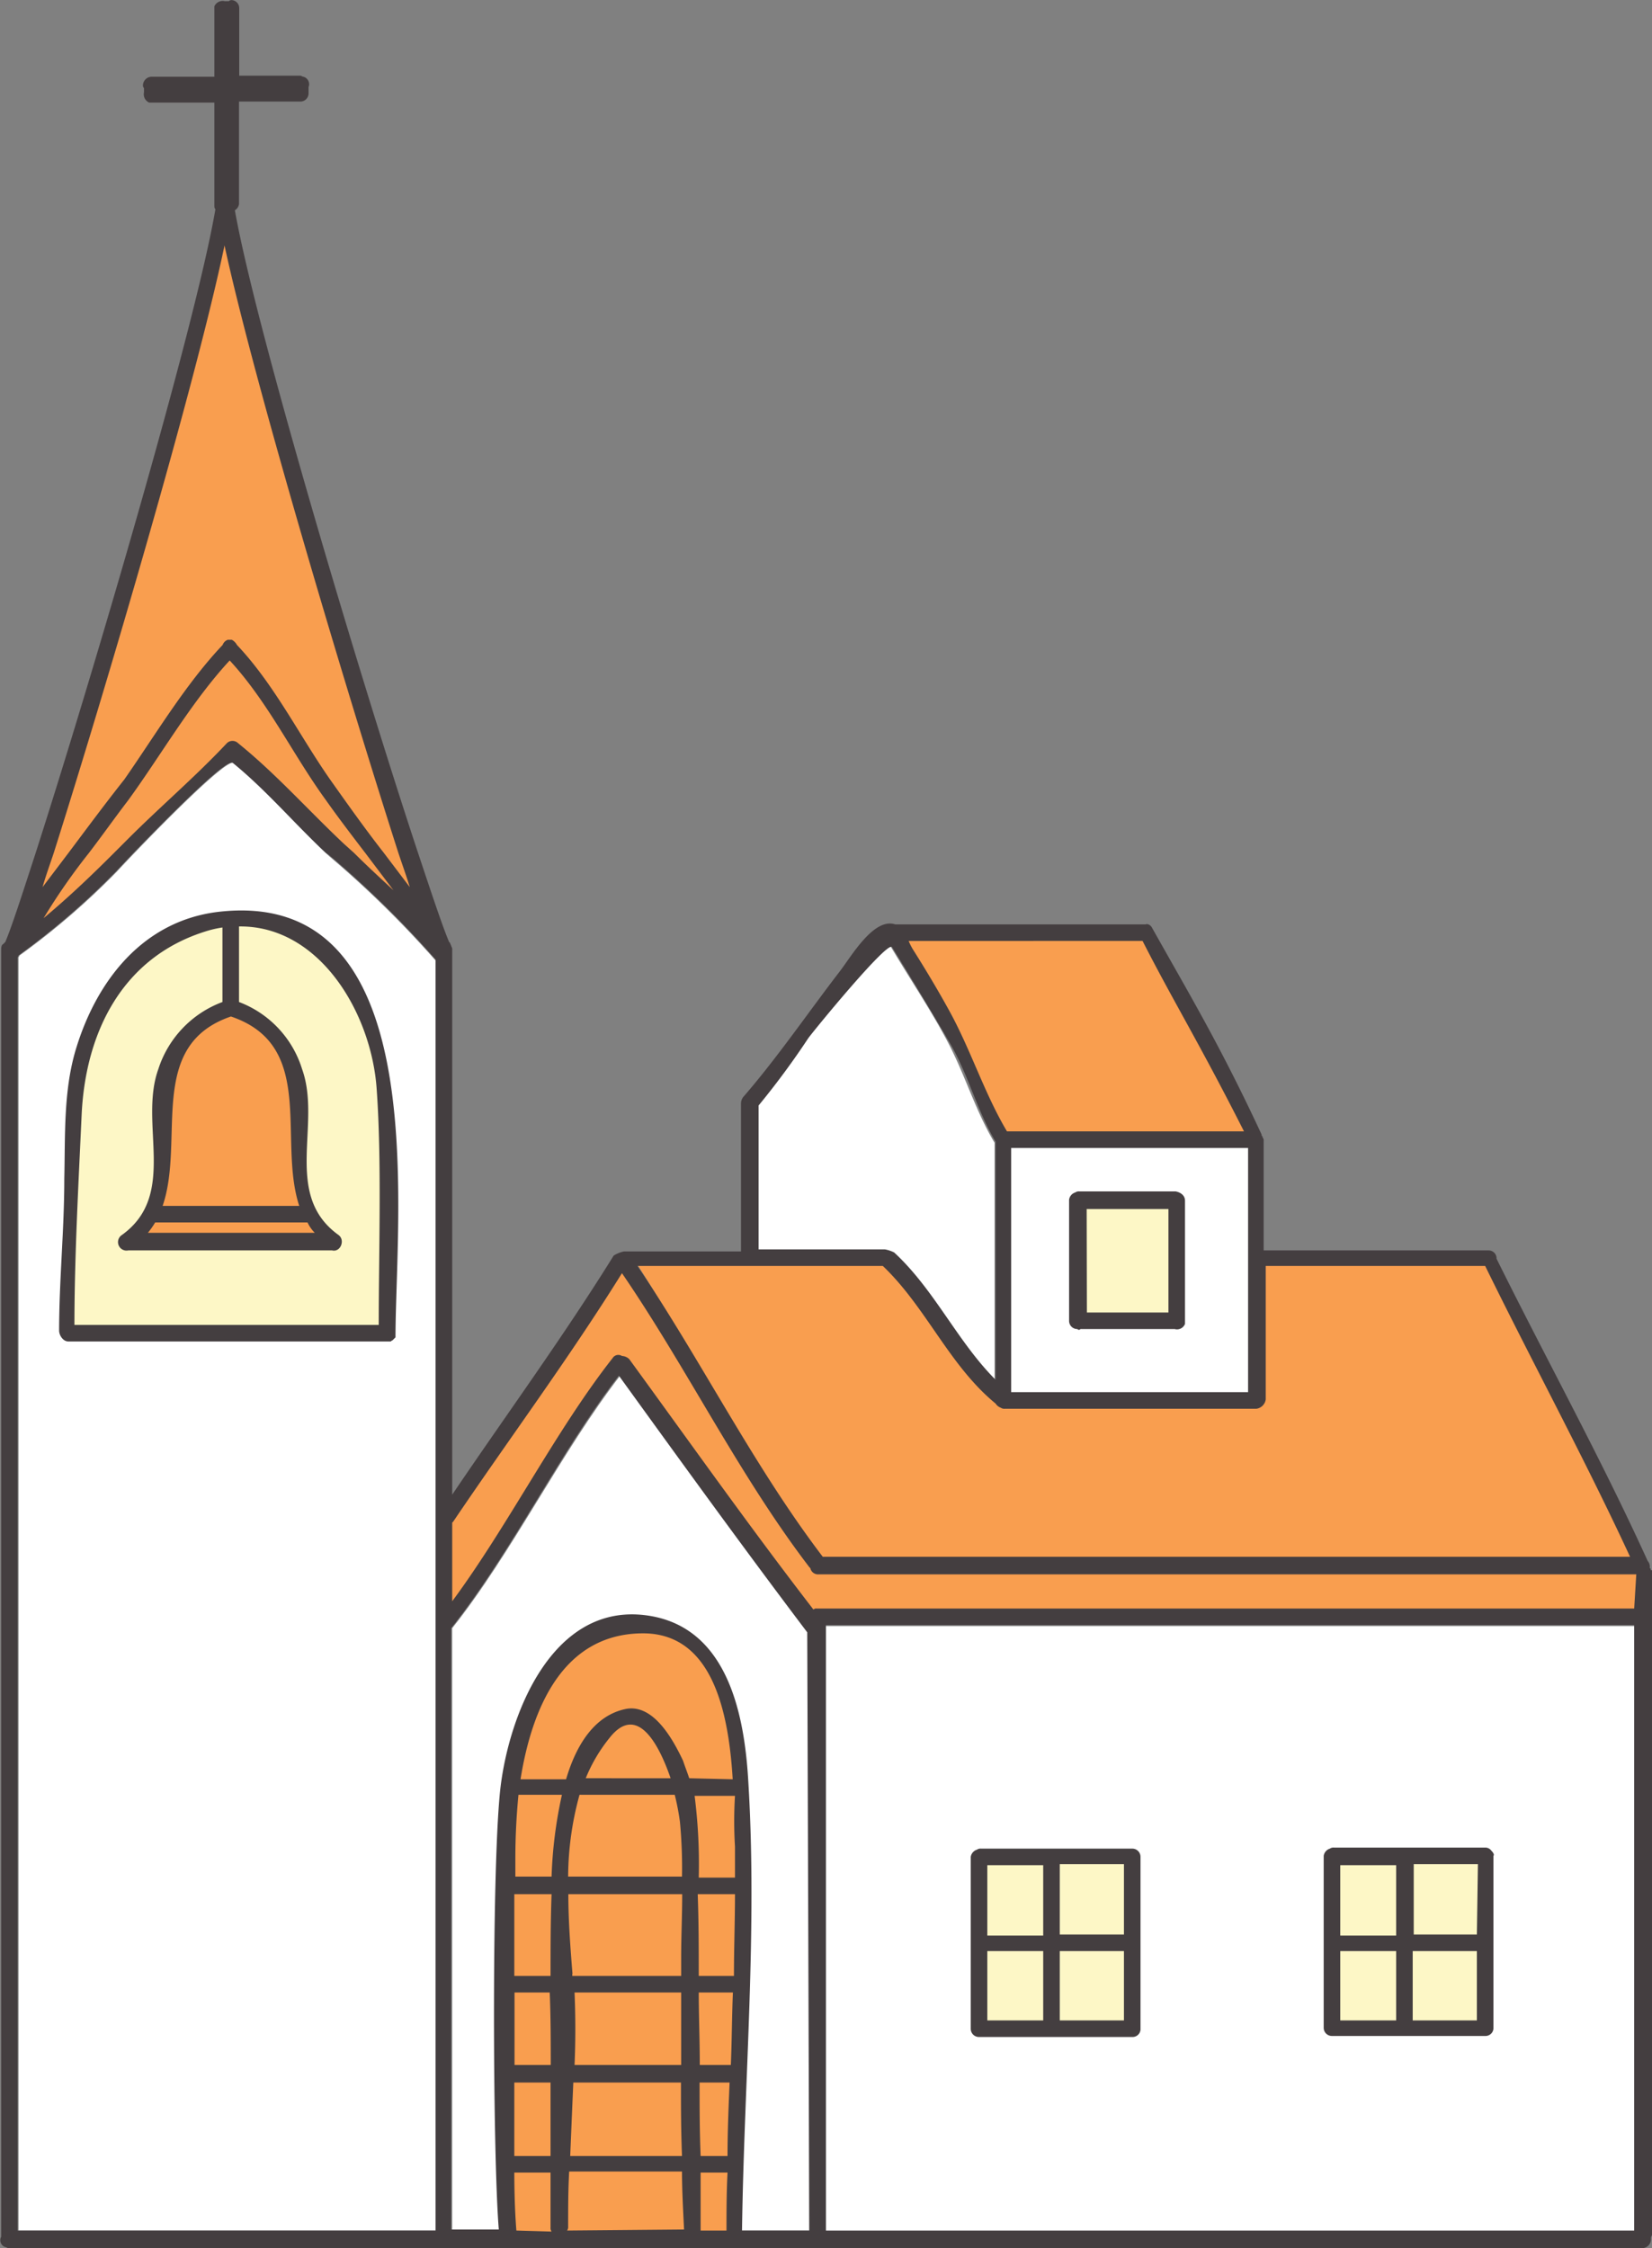 <svg xmlns="http://www.w3.org/2000/svg" viewBox="-0.012 -0.013 159.612 217.213"><rect x="-0.012" y="-0.013" width="159.612" height="217.213" fill="#808080" stroke="none"/><title>Depositphotos_63317353_01</title><g data-name="Layer 2"><g data-name="Layer 1"><path d="M43.68 157.3v58.2h34.5v-57.9c-6.3-8.1-12.2-16.4-18.2-24.8-5.8 7.5-10.5 17.2-16.3 24.5z" fill="#fff"/><path d="M71.88 178.4c-.1-6.3.4-21.1-9.7-21-11.5.1-13.3 14.1-13.3 22.3.1 6.1-.3 30.6.2 36.7h3.8l15.5-.2v.2H71c.18-12.6 1.18-25.3.88-38z" fill="#f99e4f"/><path d="M65.78 189.1c0-4.3.3-8.8-.1-13.1-.2-2.4-3-13.1-6.8-8.1-5 6.3-4.1 15.4-3.5 22.8.6 8.3-.4 16.1-.4 24.4a.6.6 0 0 1-.1.4h11.2c-.5-11.7-.3-17.6-.3-26.4z" fill="#f99e4f"/><path fill="#fff" d="M97.68 110.9h22.9v23.6h-22.9z"/><path fill="#fff" d="M79.78 157.1h78.1v58.5h-78.1z"/><path fill="#fdf7c6" d="M94.88 179.6h14.2v16.1h-14.2z"/><path fill="#fdf7c6" d="M129.18 179.4h14.6v16.4h-14.6z"/><path fill="#fdf7c6" d="M104.58 116.2h9v11.1h-9z"/><path d="M31.78 82.7c-3.1-2.9-6-6.3-9.2-9-.8-.6-10.3 9.4-11.3 10.5a71.85 71.85 0 0 1-9.4 8.1l-.1.2v123h40.3V92.8a98.24 98.24 0 0 0-10.3-10.1z" fill="#fff"/><path d="M19.78 89.5c-7.9 2.5-12.6 9.8-12.9 17.8-.3 6.6-.4 14.8-.4 21.5h30.8c.1-7.1.5-16.9 0-23.9-.6-8.3-7.9-18.4-17.5-15.4z" fill="#fdf7c6"/><path d="M91.28 97.4c2.3 4.1 3.6 8.6 5.8 12.7h23.7c-4.4-9.2-7.1-13.8-10.1-20h-23.5c.2.3.3.8.4.9 1.3 2 2.5 4.2 3.7 6.4z" fill="#f99e4f"/><path d="M12.28 81.3c3.2-3.5 6.7-5.4 9.8-8.9.3-.3.6.4.9.7 3.7 3.1 6.9 6.1 10.4 9.4 1.6 1.6 3.5 2.5 5.1 4.1-2.1-3.1-4.4-6.2-6.5-9.3-3.3-4.8-5.7-10.3-9.5-14.6C18.58 67 15.18 72.2 12 77c-2.9 4.1-6.5 8.8-9.2 13 2.98-2.6 6.78-5.8 9.48-8.7z" fill="#f99e4f"/><path d="M21.38 63.1a1.21 1.21 0 0 1 .5-.5h.4a.82.82 0 0 1 .5.5c3.8 4 6.4 9.3 9.6 13.8 2.7 3.8 5.4 7.4 8.2 11.1-5.1-15.6-15.8-50.6-19.1-66-3 15.4-13.3 50.4-18.4 66 2.8-3.7 5.5-7.3 8.2-11.1 3.2-4.5 6.3-9.8 10.1-13.8z" fill="#f99e4f"/><path d="M85.78 120.9a.76.76 0 0 1 .5.2c3.9 3.6 6.1 8.6 9.8 12.3v-23c-1.8-3-2.8-6.4-4.4-9.5s-3.7-6.2-5.6-9.4c-.4-.6-7.6 8.1-8.1 8.8-1.5 2.1-3.1 4.5-4.8 6.5v14h12.1a.75.75 0 0 1 .5.1z" fill="#fff"/><path d="M78.78 150.7l-.2.2c-6.9-8.9-12.2-19.5-18.4-28.7-5.1 8.2-12.5 16.5-17.2 24.6l-.2 1 1 8c5.4-7.3 10.3-17.3 15.8-24.3.2-.3 0 0 .3.2.3 0 0 .8.6.2 5.9 8.1 12.1 16.9 18.2 24.8.1 0 .4-.2.5-.2l79.6-.1v-4.9l-79.7-.2c-.4 0-.3-.3-.3-.6z" fill="#f99e4f"/><path d="M158.08 151c-4.5-10.1-9.5-19.8-14.2-29.7h-22.6l.4 13.2c-.1.5.5 1.2 0 1.4h-24.6a.6.6 0 0 1-.4-.1.66.66 0 0 1-.5-.4c-4.6-3.9-6.8-9.8-11-14.1H61c6.3 9.6 11.3 20.4 18.1 29.7z" fill="#f99e4f"/><path d="M22.28 97.4c-9.5 3.2-4.4 16.2-9.3 22.4h18.5c-5-6.3.4-19.3-9.2-22.4z" fill="#f99e4f"/><path d="M21 88.1c-7.2.9-11.6 6.6-13.6 13-1.3 4.1-1.1 8.5-1.2 12.8 0 4.9-.5 9.8-.5 14.7a1.23 1.23 0 0 0 .4.8.76.76 0 0 0 .5.2h31.1c.1 0 .1-.1.2-.1l.1-.1.1-.1.1-.1v-.3c.08-12.5 3.58-43.3-17.2-40.8zm-6 30h14.7a3.59 3.59 0 0 0 .7 1H14.28a8.65 8.65 0 0 0 .7-1zm.7-1.6c2.2-6.4-1.6-15.5 6.6-18.3 8.3 2.8 4.5 11.9 6.6 18.3zM36.58 128H7.18c0-6.6.4-13.8.7-20.4.4-8 4-15.1 11.9-17.6a10.46 10.46 0 0 1 1.7-.4v7.2a10.27 10.27 0 0 0-6.2 6.5c-1.9 5.3 1.9 12.1-3.5 16a.82.82 0 0 0 .6 1.5h19.7c.8.2 1.3-1 .6-1.5-5.4-3.9-1.6-10.7-3.5-16a10.12 10.12 0 0 0-6.1-6.5v-7.3c7.8-.1 12.8 8.4 13.3 15.7.5 6.9.2 15.7.2 22.8z" fill="#443e40"/><path d="M104.38 128.4h9.1a.83.83 0 0 0 1-.5V116c0-.5-.4-.8-.9-.9h-9.3a.6.6 0 0 0-.4.1.86.86 0 0 0-.6.7v11.7a.79.79 0 0 0 .8.8.19.19 0 0 0 .3 0zm.6-11.6h7.9v10H105z" fill="#443e40"/><path d="M159.48 151.7c0-.1 0-.2-.1-.2a.84.84 0 0 0-.2-.7c-4.5-9.9-9.8-19.5-14.6-29.2v-.1a.77.77 0 0 0-.8-.7h-21.7v-10.6a.37.37 0 0 0-.1-.3c0-.1 0-.1-.1-.2v-.1c-4-8.6-6.9-13.4-10.6-20-.1-.2-.4-.4-.6-.3h-24.2c-2.1-.7-4.3 3.2-5.4 4.6-3 3.9-6 8.3-9.3 12.1a1.07 1.07 0 0 0-.2.6v14.3h-11.3a3 3 0 0 0-1 .4c-4.9 7.9-10.4 15.4-15.6 23.1V91.8a.6.6 0 0 0-.1-.4c0-.1-.1-.2-.1-.3l-.1-.1c-.6-1.4-1.6-4.4-3-8.6-5.5-16.6-15.7-50.7-17.7-62.1a.82.82 0 0 0 .4-.6V9.8H29a.79.79 0 0 0 .8-.8v-.6a.75.75 0 0 0-.5-1c-.1 0-.2-.1-.3-.1h-5.9V.8a.77.77 0 0 0-.7-.8.37.37 0 0 0-.3.1h-.4a.88.88 0 0 0-1 .5v6.8h-6.1a.86.86 0 0 0-.8.8.37.37 0 0 0 .1.3v.4a.88.88 0 0 0 .5 1h6.3v9.9c0 .2 0 .3.1.4-1.9 11.2-12 45.5-17.4 62.3-1.3 4-2.3 7.1-2.9 8.5l-.2.2c-.2.1-.2.4-.2.6v124.3a.7.7 0 0 0 .4 1c.1 0 .2.1.3.1h157.9a.86.86 0 0 0 .8-.8v-.2c0-.1.1-.2.1-.3v-64.2zM5.18 82.4c5-15.8 13.7-45.3 16.5-58.7 2.9 13.4 11.7 42.8 16.8 58.7.4 1.2.8 2.3 1.1 3.3l-2.5-3.3c-1.8-2.3-3.5-4.7-5.2-7.1-3-4.3-5.4-9.2-9-13a1.21 1.21 0 0 0-.5-.5H22a.82.82 0 0 0-.5.5c-3.6 3.8-6.5 8.7-9.5 13-1.9 2.4-3.6 4.7-5.4 7.1l-2.5 3.3c.28-1 .68-2.1 1.08-3.3zm3.4 0c1.3-1.7 2.5-3.4 3.8-5.1 3.2-4.4 6.1-9.5 9.8-13.5 3.7 4 6.1 9.1 9.3 13.5 1.2 1.7 2.5 3.4 3.8 5.1L38 86c-1.3-1.2-2.6-2.4-3.8-3.6l-1-.9c-3.4-3.2-6.6-6.8-10.2-9.7a.78.78 0 0 0-1.1 0c-3 3.2-6.4 6.1-9.5 9.2L11 82.4c-2.2 2.2-4.4 4.3-6.8 6.3a60.05 60.05 0 0 1 4.38-6.3zm33.5 133.1H1.68v-123l.1-.2a72.91 72.91 0 0 0 9.4-8.1l1.7-1.8c3.1-3.2 9-9.2 9.6-8.7 3.2 2.6 6 5.9 9 8.7l.3.2a98.24 98.24 0 0 1 10.3 10.1zm68.3-124.6c2.9 5.7 5.5 9.9 9.8 18.4h-22.9c-2.2-3.7-3.5-7.9-5.6-11.7-1.1-2-2.3-4-3.5-5.9a5.94 5.94 0 0 1-.4-.8zm10.2 20v23.6h-22.9v-23.6zm-47.3-4.1a77.86 77.86 0 0 0 4.8-6.5c.5-.7 7.7-9.5 8.1-8.8 1.9 3.1 3.8 6.2 5.6 9.3s2.6 6.5 4.4 9.5v23c-3.7-3.7-5.9-8.7-9.8-12.3a3.18 3.18 0 0 0-.9-.3h-12.2zm12 15.5c4.2 4 6.4 9.6 10.9 13.3a1 1 0 0 0 .5.4.6.6 0 0 0 .4.1h24.3a1.06 1.06 0 0 0 .9-.9v-12.9h21.2c4.6 9.4 9.6 18.6 14 28.1h-78c-6.7-8.8-11.7-18.9-17.9-28.1zm-35.5 57.3c0-2.1.1-4.1.3-6.2h4.2a42.7 42.7 0 0 0-1 7.9h-3.5zm15.4-6.2a23.81 23.81 0 0 1 .5 2.6 47 47 0 0 1 .2 5.3h-11a30.12 30.12 0 0 1 1.1-7.9zm-8.6-1.6a15.4 15.4 0 0 1 2.3-3.9c2.6-3.3 4.7.4 5.9 3.9zM71 178.4v3h-3.5a52.28 52.28 0 0 0-.4-7.9H71a39.9 39.9 0 0 0 0 4.9zm-.1 12.5h-3.4c0-2.6 0-5.2-.1-7.9H71c0 2.6-.1 5.2-.1 7.9zm-15.4 8.6c.1-2.3.1-4.6 0-7h10.3v7zm-2.3 0h-3.5v-7h3.4c.1 2.3.1 4.7.1 7zm2.1-8.8c-.2-2.5-.4-5.1-.4-7.7h11c0 2.1-.1 4.1-.1 6.1v1.8H55.28v-.2zm12.2 1.8h3.3c-.1 2.3-.1 4.7-.2 7h-3c0-2.4-.1-4.7-.1-7zM53.28 183c-.1 2.7-.1 5.3-.1 7.9h-3.5V183zm-3.6 18.2h3.5v7.1h-3.5v-7.1zm5.7 0h10.4c0 2.2 0 4.5.1 7.1h-10.8c.1-2.4.2-4.8.3-7.1zm12.2 0h2.9c-.1 2.4-.2 4.7-.2 7.1h-2.6c-.1-2.5-.1-4.9-.1-7.1zm-1-29.4c-.2-.6-.4-1.1-.6-1.7-.9-1.9-2.8-5.5-5.5-5-3 .6-4.8 3.4-5.8 6.8h-4.4c1.1-6.9 4.1-14 11.7-14.1 6.8-.1 8.4 7.5 8.8 14.1zm-16.7 43.7c-.1-1.2-.2-3.2-.2-5.6h3.5v5.3a.6.6 0 0 0 .1.4l-3.4-.1zm4.9 0a.6.6 0 0 0 .1-.4c0-1.8 0-3.5.1-5.3h10.9c0 1.7.1 3.6.2 5.6l-11.3.1zm12.9 0v-5.6h2.6c-.1 1.9-.1 3.8-.1 5.6zm10.5 0h-6.5c.2-14.5 1.5-29 .6-43.5-.4-6.8-2.2-15.3-10.4-16-8.6-.7-12.6 9.5-13.5 16.4s-.8 35.6-.2 43h-4.6v-58.1c5.8-7.3 10.5-17 16.2-24.4 6 8.3 12 16.6 18.2 24.8zm79.7 0h-78.1V157h78.1v58.5zm0-60.1h-79a.37.37 0 0 0-.3.1c-6.1-7.9-11.9-16.1-17.8-24.2a1.08 1.08 0 0 0-.7-.3.65.65 0 0 0-.9.2c-5.5 7-10.1 16.2-15.5 23.5v-7.6l.1-.1c5.4-8 11.2-15.8 16.3-24 6.3 9.2 11.3 19.5 18.1 28.4l.1.1a.76.76 0 0 0 .8.6h79z" fill="#443e40"/><path d="M109.38 178.6h-14.6a.6.6 0 0 0-.4.1.86.86 0 0 0-.6.7V196a.79.79 0 0 0 .8.8h14.8a.77.77 0 0 0 .8-.7v-16.7a.79.79 0 0 0-.8-.8zm-.8 8.3h-6.2v-6.8h6.2zm-7.8-6.7v6.8h-5.4v-6.8zm-5.4 8.3h5.4v6.7h-5.4zm7 6.7v-6.7h6.2v6.7z" fill="#443e40"/><path d="M144.08 178.8a.71.71 0 0 0-.6-.3h-14.6a.6.6 0 0 0-.4.1.86.86 0 0 0-.6.7v16.6a.79.79 0 0 0 .8.8h14.8a.77.77 0 0 0 .8-.7v-16.7c.1-.1 0-.3-.2-.5zm-1.4 8.1h-6.1v-6.8h6.2zm-7.8-6.7v6.8h-5.4v-6.8zm-5.4 8.3h5.4v6.7h-5.4zm7 6.7v-6.7h6.2v6.7z" fill="#443e40"/></g></g></svg>